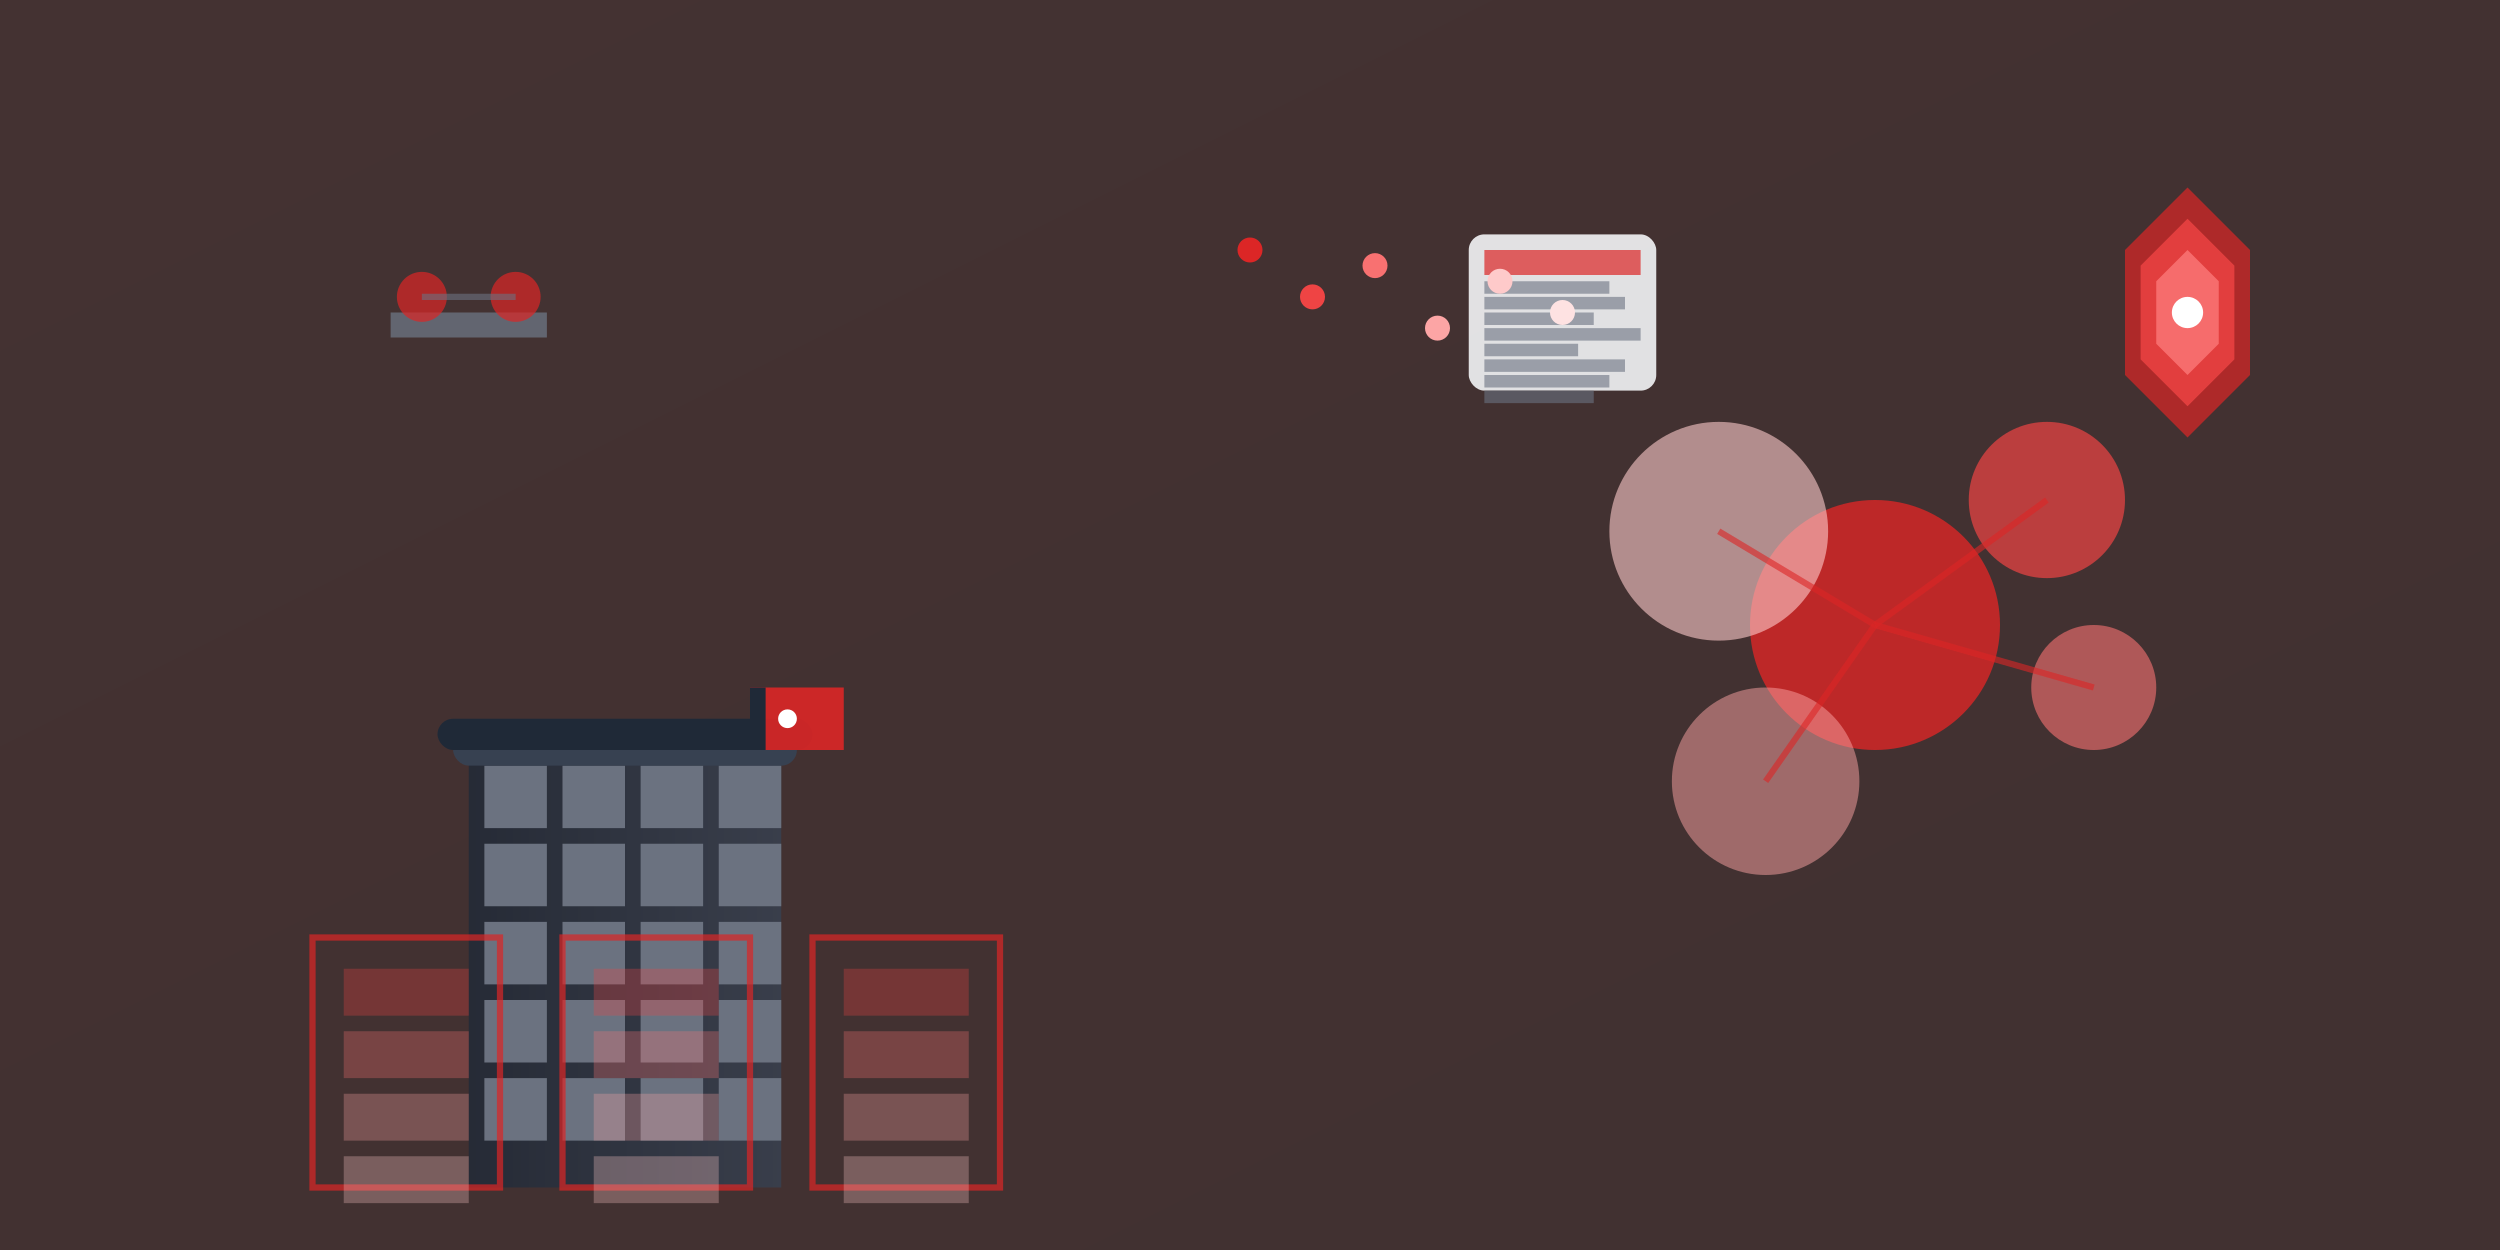 <svg width="800" height="400" viewBox="0 0 800 400" xmlns="http://www.w3.org/2000/svg">
  <rect x="0" y="0" width="800" height="400" fill="#333333" stroke="none"/>
  <defs>
    <linearGradient id="governmentGradient" x1="0%" y1="0%" x2="100%" y2="100%">
      <stop offset="0%" style="stop-color:#DC2626;stop-opacity:1" />
      <stop offset="100%" style="stop-color:#B91C1C;stop-opacity:1" />
    </linearGradient>
    <linearGradient id="flagGradient" x1="0%" y1="0%" x2="100%" y2="0%">
      <stop offset="0%" style="stop-color:#1F2937;stop-opacity:1" />
      <stop offset="100%" style="stop-color:#374151;stop-opacity:1" />
    </linearGradient>
  </defs>
  
  <!-- Background -->
  <rect width="800" height="400" fill="url(#governmentGradient)" opacity="0.1"/>
  
  <!-- Government Building -->
  <g transform="translate(200, 200)">
    <rect x="-50" y="40" width="100" height="140" fill="url(#flagGradient)" opacity="0.8"/>
    <rect x="-45" y="45" width="20" height="20" fill="#6B7280"/>
    <rect x="-20" y="45" width="20" height="20" fill="#6B7280"/>
    <rect x="5" y="45" width="20" height="20" fill="#6B7280"/>
    <rect x="30" y="45" width="20" height="20" fill="#6B7280"/>
    
    <rect x="-45" y="70" width="20" height="20" fill="#6B7280"/>
    <rect x="-20" y="70" width="20" height="20" fill="#6B7280"/>
    <rect x="5" y="70" width="20" height="20" fill="#6B7280"/>
    <rect x="30" y="70" width="20" height="20" fill="#6B7280"/>
    
    <rect x="-45" y="95" width="20" height="20" fill="#6B7280"/>
    <rect x="-20" y="95" width="20" height="20" fill="#6B7280"/>
    <rect x="5" y="95" width="20" height="20" fill="#6B7280"/>
    <rect x="30" y="95" width="20" height="20" fill="#6B7280"/>
    
    <rect x="-45" y="120" width="20" height="20" fill="#6B7280"/>
    <rect x="-20" y="120" width="20" height="20" fill="#6B7280"/>
    <rect x="5" y="120" width="20" height="20" fill="#6B7280"/>
    <rect x="30" y="120" width="20" height="20" fill="#6B7280"/>
    
    <rect x="-45" y="145" width="20" height="20" fill="#6B7280"/>
    <rect x="-20" y="145" width="20" height="20" fill="#6B7280"/>
    <rect x="5" y="145" width="20" height="20" fill="#6B7280"/>
    <rect x="30" y="145" width="20" height="20" fill="#6B7280"/>
    
    <rect x="-55" y="35" width="110" height="10" fill="#374151" rx="5"/>
    <rect x="-60" y="30" width="120" height="10" fill="#1F2937" rx="5"/>
    
    <!-- Flag -->
    <rect x="40" y="20" width="30" height="20" fill="#DC2626" opacity="0.9"/>
    <rect x="40" y="20" width="5" height="20" fill="#1F2937"/>
    <circle cx="52" cy="30" r="3" fill="#FFFFFF"/>
  </g>
  
  <!-- AI Governance Network -->
  <g transform="translate(600, 200)">
    <circle cx="0" cy="0" r="40" fill="#DC2626" opacity="0.8"/>
    <circle cx="55" cy="-40" r="25" fill="#EF4444" opacity="0.7"/>
    <circle cx="70" cy="20" r="20" fill="#F87171" opacity="0.6"/>
    <circle cx="-35" cy="50" r="30" fill="#FCA5A5" opacity="0.5"/>
    <circle cx="-50" cy="-30" r="35" fill="#FECACA" opacity="0.6"/>
    
    <!-- Connection Lines -->
    <line x1="0" y1="0" x2="55" y2="-40" stroke="#DC2626" stroke-width="2" opacity="0.6"/>
    <line x1="0" y1="0" x2="70" y2="20" stroke="#DC2626" stroke-width="2" opacity="0.6"/>
    <line x1="0" y1="0" x2="-35" y2="50" stroke="#DC2626" stroke-width="2" opacity="0.6"/>
    <line x1="0" y1="0" x2="-50" y2="-30" stroke="#DC2626" stroke-width="2" opacity="0.6"/>
  </g>
  
  <!-- Compliance Framework -->
  <g transform="translate(100, 300)">
    <rect x="0" y="0" width="60" height="80" fill="none" stroke="#DC2626" stroke-width="2" opacity="0.7"/>
    <rect x="10" y="10" width="40" height="15" fill="#EF4444" opacity="0.3"/>
    <rect x="10" y="30" width="40" height="15" fill="#F87171" opacity="0.3"/>
    <rect x="10" y="50" width="40" height="15" fill="#FCA5A5" opacity="0.3"/>
    <rect x="10" y="70" width="40" height="15" fill="#FECACA" opacity="0.3"/>
    
    <rect x="80" y="0" width="60" height="80" fill="none" stroke="#DC2626" stroke-width="2" opacity="0.7"/>
    <rect x="90" y="10" width="40" height="15" fill="#EF4444" opacity="0.3"/>
    <rect x="90" y="30" width="40" height="15" fill="#F87171" opacity="0.3"/>
    <rect x="90" y="50" width="40" height="15" fill="#FCA5A5" opacity="0.3"/>
    <rect x="90" y="70" width="40" height="15" fill="#FECACA" opacity="0.3"/>
    
    <rect x="160" y="0" width="60" height="80" fill="none" stroke="#DC2626" stroke-width="2" opacity="0.7"/>
    <rect x="170" y="10" width="40" height="15" fill="#EF4444" opacity="0.3"/>
    <rect x="170" y="30" width="40" height="15" fill="#F87171" opacity="0.3"/>
    <rect x="170" y="50" width="40" height="15" fill="#FCA5A5" opacity="0.3"/>
    <rect x="170" y="70" width="40" height="15" fill="#FECACA" opacity="0.3"/>
  </g>
  
  <!-- Public Service Icons -->
  <g transform="translate(150, 80)">
    <!-- Scales of Justice -->
    <rect x="-25" y="20" width="50" height="8" fill="#6B7280" opacity="0.8"/>
    <circle cx="-15" cy="15" r="8" fill="#DC2626" opacity="0.7"/>
    <circle cx="15" cy="15" r="8" fill="#DC2626" opacity="0.7"/>
    <line x1="-15" y1="15" x2="15" y2="15" stroke="#6B7280" stroke-width="2" opacity="0.6"/>
  </g>
  
  <!-- Policy Document -->
  <g transform="translate(500, 100)">
    <rect x="-30" y="-25" width="60" height="50" fill="#F3F4F6" opacity="0.9" rx="5"/>
    <rect x="-25" y="-20" width="50" height="8" fill="#DC2626" opacity="0.7"/>
    <rect x="-25" y="-10" width="40" height="4" fill="#6B7280" opacity="0.6"/>
    <rect x="-25" y="-5" width="45" height="4" fill="#6B7280" opacity="0.6"/>
    <rect x="-25" y="0" width="35" height="4" fill="#6B7280" opacity="0.6"/>
    <rect x="-25" y="5" width="50" height="4" fill="#6B7280" opacity="0.6"/>
    <rect x="-25" y="10" width="30" height="4" fill="#6B7280" opacity="0.6"/>
    <rect x="-25" y="15" width="45" height="4" fill="#6B7280" opacity="0.6"/>
    <rect x="-25" y="20" width="40" height="4" fill="#6B7280" opacity="0.6"/>
    <rect x="-25" y="25" width="35" height="4" fill="#6B7280" opacity="0.6"/>
  </g>
  
  <!-- Security Shield -->
  <g transform="translate(700, 100)">
    <path d="M0,-40 L20,-20 L20,20 L0,40 L-20,20 L-20,-20 Z" 
          fill="#DC2626" opacity="0.7"/>
    <path d="M0,-30 L15,-15 L15,15 L0,30 L-15,15 L-15,-15 Z" 
          fill="#EF4444" opacity="0.8"/>
    <path d="M0,-20 L10,-10 L10,10 L0,20 L-10,10 L-10,-10 Z" 
          fill="#F87171" opacity="0.9"/>
    <circle cx="0" cy="0" r="5" fill="#FFFFFF"/>
  </g>
  
  <!-- Data Points -->
  <g transform="translate(400, 80)">
    <circle cx="0" cy="0" r="4" fill="#DC2626"/>
    <circle cx="20" cy="15" r="4" fill="#EF4444"/>
    <circle cx="40" cy="5" r="4" fill="#F87171"/>
    <circle cx="60" cy="25" r="4" fill="#FCA5A5"/>
    <circle cx="80" cy="10" r="4" fill="#FECACA"/>
    <circle cx="100" cy="20" r="4" fill="#FEE2E2"/>
  </g>
</svg>
